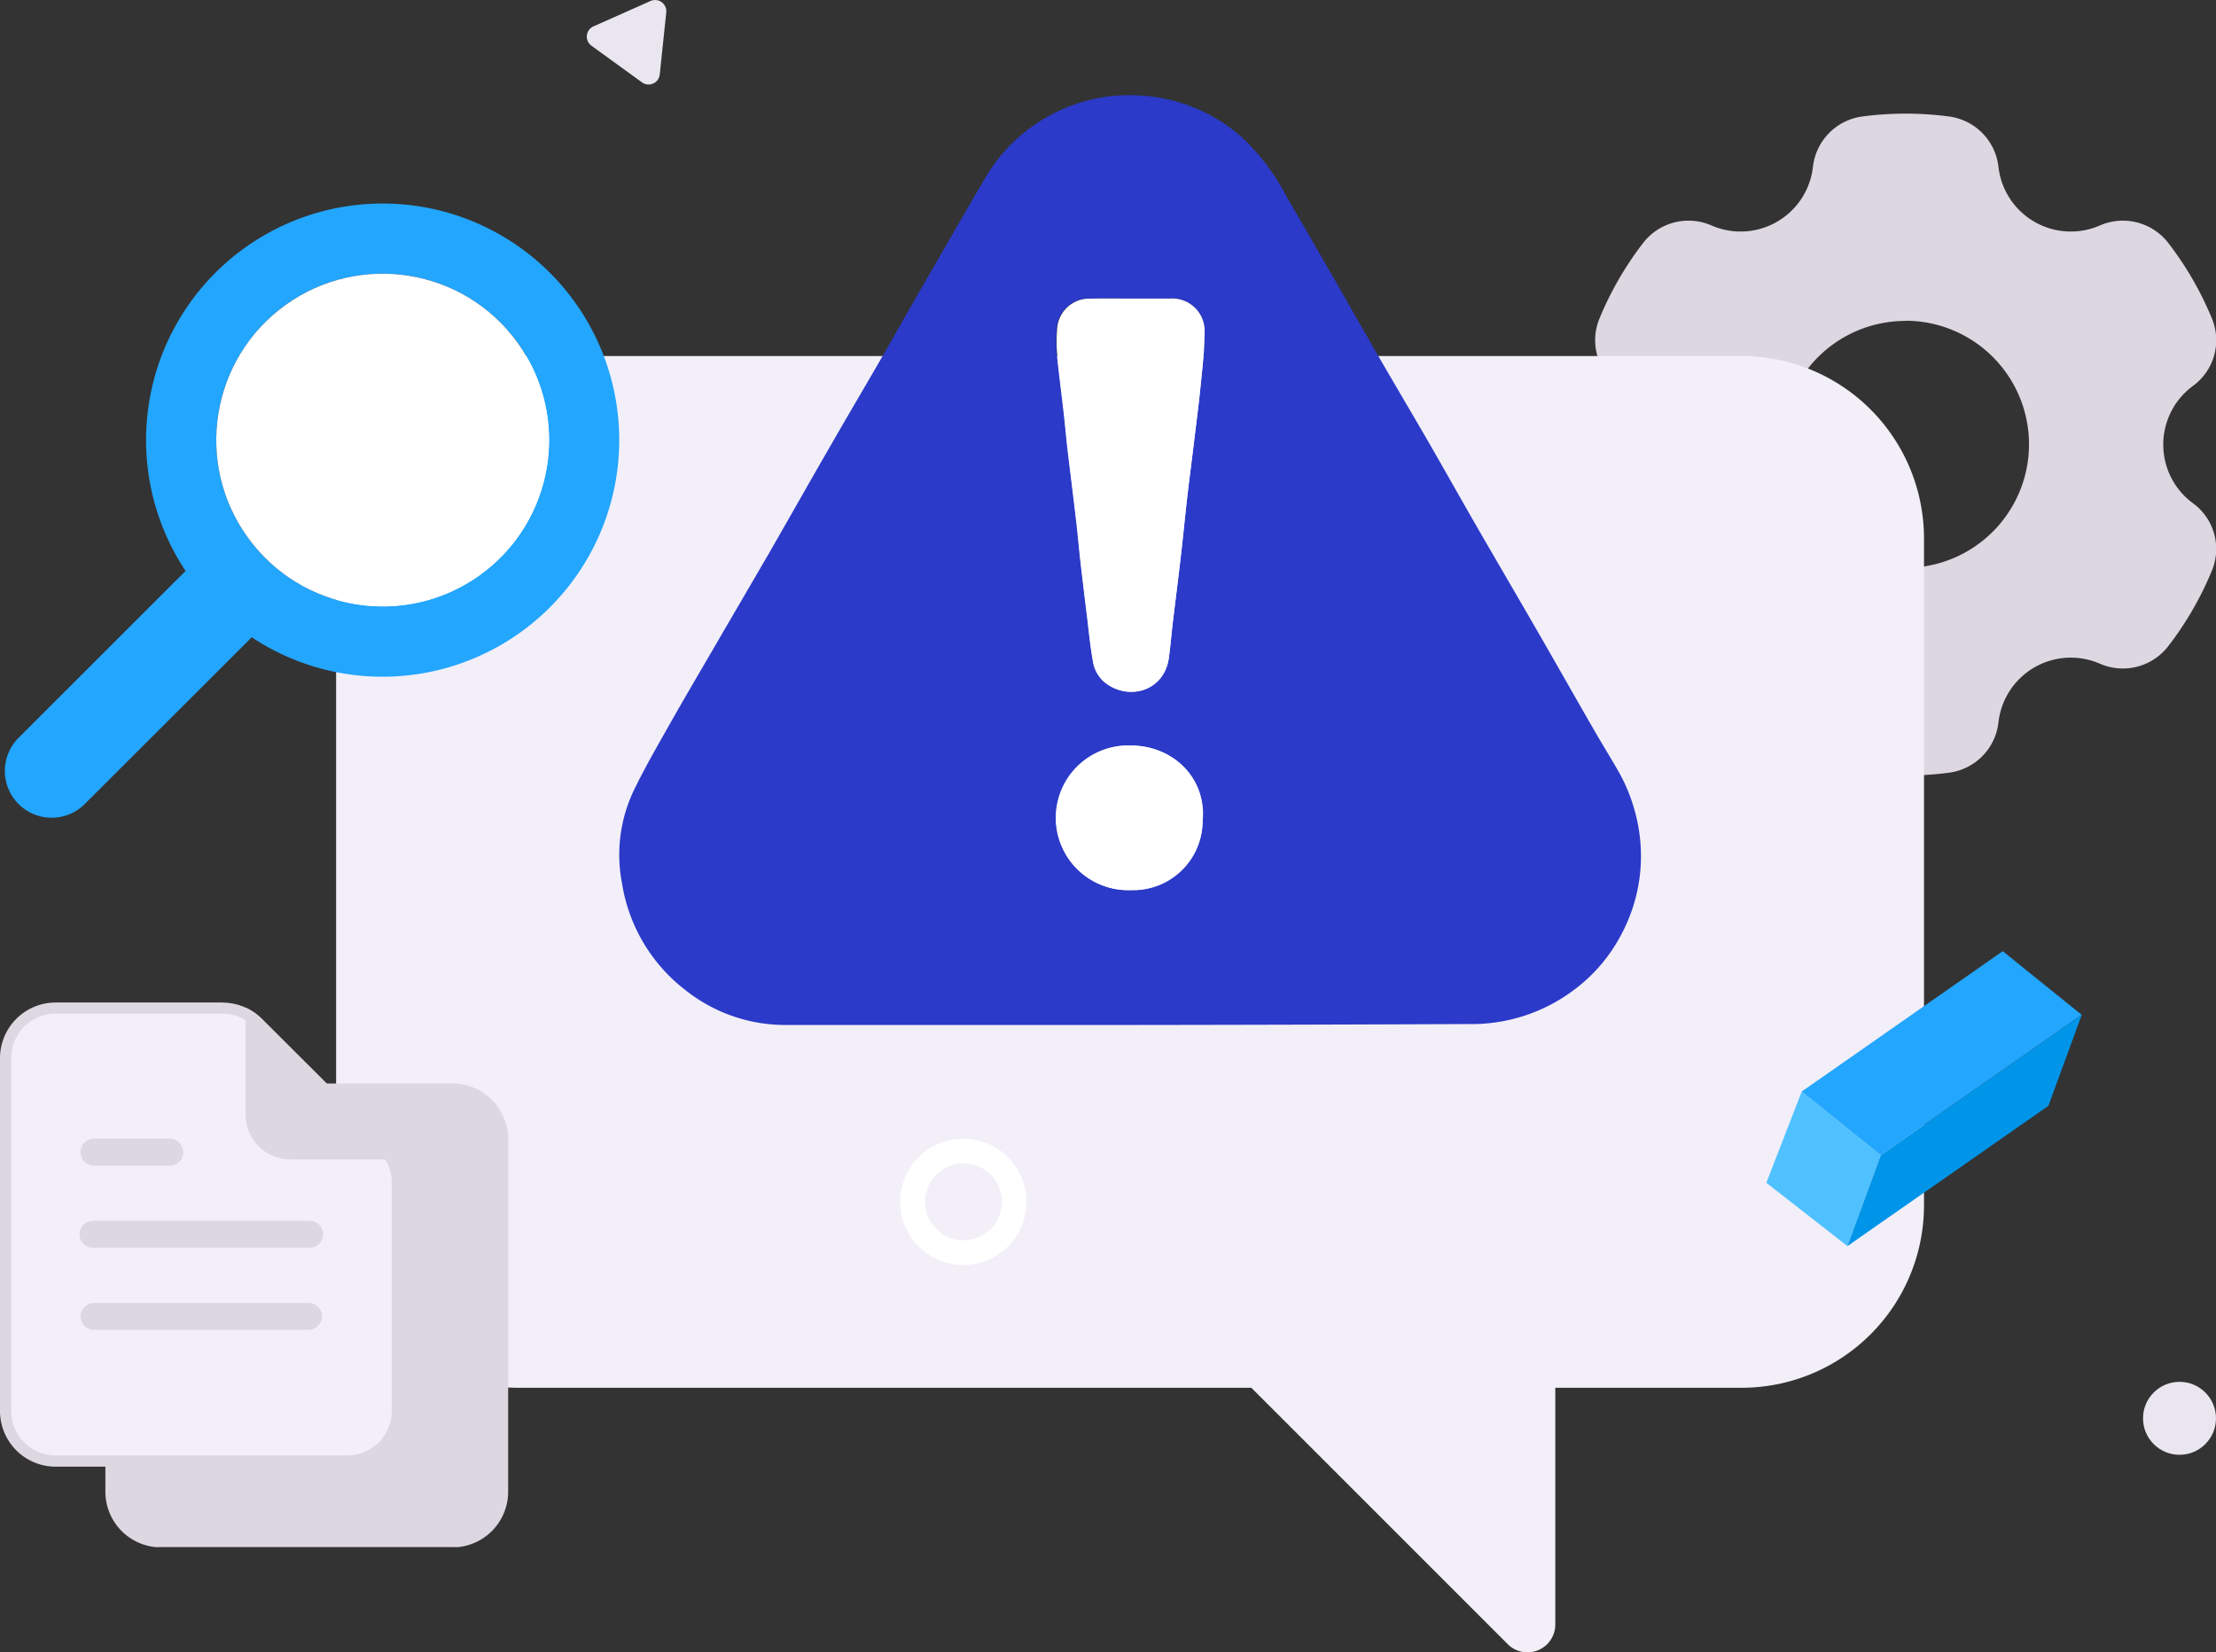 <svg xmlns="http://www.w3.org/2000/svg" viewBox="0 0 238.67 177.96"><rect x="0" y="0" width="238.67" height="177.96" fill="#333333" stroke="none"/><defs><style>.cls-1{fill:#e9e6ef;}.cls-2{fill:#ddd7e1;}.cls-3{fill:#f2eff8;}.cls-4{fill:#2b3ac8;}.cls-5{fill:#fff;}.cls-6{fill:#23a6fe;}.cls-7{fill:#50c1ff;}.cls-8{fill:#0095e8;}</style></defs><title>Asset 2</title><g id="Layer_2" data-name="Layer 2"><g id="Layer_1-2" data-name="Layer 1"><circle class="cls-1" cx="234.74" cy="152.78" r="3.93"/><path class="cls-1" d="M71.06,8l.7-6.68A1.21,1.21,0,0,0,70.06.11L63.92,2.84a1.21,1.21,0,0,0-.21,2.09l5.43,3.94A1.21,1.21,0,0,0,71.06,8Z"/><path class="cls-2" d="M174.29,41.55h0a7.85,7.85,0,0,1,0,12.64h0a6.07,6.07,0,0,0-2.08,7.18,35.21,35.21,0,0,0,4.7,8.17,6.17,6.17,0,0,0,7.38,1.94,7.84,7.84,0,0,1,10.94,6.32A6.12,6.12,0,0,0,197,81.46a6.26,6.26,0,0,0,3.63,1.78,35.72,35.72,0,0,0,9.24,0,6.16,6.16,0,0,0,5.37-5.42,7.84,7.84,0,0,1,10.94-6.32,6.17,6.17,0,0,0,7.38-1.94,35.21,35.21,0,0,0,4.7-8.17,6.09,6.09,0,0,0-2.07-7.18h0a7.84,7.84,0,0,1,0-12.64h0a6.1,6.1,0,0,0,2.07-7.19,35.42,35.42,0,0,0-4.7-8.17,6.18,6.18,0,0,0-7.38-1.93,7.84,7.84,0,0,1-10.94-6.32h0a6.18,6.18,0,0,0-5.37-5.42,35.72,35.72,0,0,0-9.24,0,6.18,6.18,0,0,0-5.37,5.42h0a7.84,7.84,0,0,1-10.94,6.32,6.18,6.18,0,0,0-7.38,1.93,35.42,35.42,0,0,0-4.7,8.17A6.08,6.08,0,0,0,174.29,41.55Zm30.93-7a13.31,13.31,0,1,1-13.31,13.31A13.31,13.31,0,0,1,205.22,34.57Z"/><path class="cls-3" d="M187.57,38.35H55.85A19.65,19.65,0,0,0,36.2,58v71.84a19.65,19.65,0,0,0,19.65,19.65h78.92l27.57,27.57a3,3,0,0,0,5.17-2.14V149.49h20.06a19.65,19.65,0,0,0,19.65-19.65V58A19.65,19.65,0,0,0,187.57,38.35Z"/><path class="cls-4" d="M121.85,110.41c-12.42,0-24.84,0-37.26,0a17.26,17.26,0,0,1-10.77-3.76A18.05,18.05,0,0,1,67,95.19a16.11,16.11,0,0,1,1.24-10c1.14-2.36,2.45-4.64,3.74-6.92,1.6-2.84,3.26-5.65,4.9-8.47,2-3.44,4-6.86,6-10.3,2.12-3.69,4.21-7.4,6.34-11.09,1.72-3,3.49-6,5.23-9,1.35-2.33,2.66-4.67,4-7,1.22-2.14,2.46-4.27,3.69-6.4,1.35-2.33,2.68-4.67,4.07-7a17.63,17.63,0,0,1,6.26-6.23,17.84,17.84,0,0,1,10.12-2.5,18,18,0,0,1,11.18,4.52,23.94,23.94,0,0,1,4.82,6.41q2.15,3.69,4.28,7.4c1.53,2.66,3.05,5.34,4.58,8,2,3.5,4.08,7,6.09,10.46,1.88,3.25,3.71,6.52,5.58,9.77,2.07,3.58,4.15,7.14,6.22,10.72s4.19,7.34,6.3,11c.79,1.38,1.64,2.74,2.44,4.13a18.84,18.84,0,0,1,2.54,7.48,17.88,17.88,0,0,1-2,10.49,17.57,17.57,0,0,1-5.23,6.07,18.29,18.29,0,0,1-11.24,3.58Q140,110.39,121.85,110.41Zm0-78.25c-1.48,0-3,0-4.44,0a3.46,3.46,0,0,0-3.59,3.29,15,15,0,0,0,0,2.68c.22,2.19.51,4.38.76,6.57.14,1.31.26,2.62.41,3.92.3,2.51.62,5,.91,7.52.17,1.43.29,2.87.45,4.3.23,2,.48,4.06.73,6.09.18,1.52.33,3.06.6,4.57A3.69,3.69,0,0,0,119,73.52c2.51,2,6.41,1,6.9-2.72.16-1.24.27-2.48.41-3.72.31-2.54.63-5.07.92-7.62.23-2,.41-3.94.64-5.91s.47-3.81.7-5.71c.25-2.07.52-4.13.73-6.2.19-1.91.39-3.82.44-5.74A3.5,3.5,0,0,0,126,32.16Zm7.71,56c.27-4.52-3.35-7.88-7.83-7.84a7.79,7.79,0,1,0,.15,15.57A7.48,7.48,0,0,0,129.52,88.14Z"/><path class="cls-5" d="M121.81,32.16H126a3.5,3.5,0,0,1,3.74,3.74c0,1.92-.25,3.83-.44,5.74-.21,2.07-.48,4.13-.73,6.2-.23,1.9-.48,3.8-.7,5.71s-.41,3.94-.64,5.91c-.29,2.55-.61,5.08-.92,7.62-.14,1.24-.25,2.48-.41,3.72-.49,3.72-4.39,4.69-6.9,2.72a3.69,3.69,0,0,1-1.28-2.41c-.27-1.51-.42-3-.6-4.57-.25-2-.5-4.06-.73-6.09-.16-1.43-.28-2.87-.45-4.3-.29-2.51-.61-5-.91-7.52-.15-1.3-.27-2.61-.41-3.92-.25-2.19-.54-4.38-.76-6.57a15,15,0,0,1,0-2.68,3.46,3.46,0,0,1,3.59-3.29C118.85,32.14,120.33,32.16,121.81,32.16Z"/><path class="cls-5" d="M129.52,88.14a7.48,7.48,0,0,1-7.68,7.73,7.79,7.79,0,1,1-.15-15.57C126.17,80.26,129.79,83.62,129.52,88.14Z"/><path class="cls-6" d="M59.23,65.42A25.48,25.48,0,1,0,20,61.52l-.37.34L2,79.48a5,5,0,0,0,7.13,7.13L26.76,69c.12-.11.23-.24.34-.36A25.48,25.48,0,0,0,59.23,65.42ZM28.54,60.07a17.92,17.92,0,1,1,25.35,0A17.95,17.95,0,0,1,28.54,60.07Z"/><circle class="cls-5" cx="41.22" cy="47.4" r="17.92" transform="translate(-19.94 33.05) rotate(-35.78)"/><polygon class="cls-7" points="194.05 117.58 202.56 124.44 198.97 134.23 190.24 127.41 194.05 117.58"/><polygon class="cls-6" points="215.7 102.46 194.05 117.58 202.56 124.44 224.21 109.32 215.7 102.46"/><polygon class="cls-8" points="198.97 134.23 202.56 124.44 224.21 109.32 220.62 119.12 198.97 134.23"/><path class="cls-2" d="M48.76,116.71H17.35a6,6,0,0,0-6,6v38a6,6,0,0,0,5.36,5.94,6.08,6.08,0,0,0,.61,0H48.76a6.08,6.08,0,0,0,.61,0,6,6,0,0,0,5.36-5.94v-38A6,6,0,0,0,48.76,116.71Z"/><path class="cls-3" d="M6,157.32A5.38,5.38,0,0,1,.6,152V114A5.38,5.38,0,0,1,6,108.59H24a5.33,5.33,0,0,1,2.23.49,5.21,5.21,0,0,1,1.57,1.09l13.43,13.41a5.26,5.26,0,0,1,1.07,1.57,5.32,5.32,0,0,1,.49,2.22V152a5.37,5.37,0,0,1-5.36,5.37Z"/><path class="cls-2" d="M24,109.19a4.69,4.69,0,0,1,2,.44,5,5,0,0,1,1.4,1L40.76,124a4.6,4.6,0,0,1,1,1.39,4.79,4.79,0,0,1,.43,2V152a4.77,4.77,0,0,1-4.76,4.77H6A4.77,4.77,0,0,1,1.21,152V114A4.77,4.77,0,0,1,6,109.19H24m0-1.2H6a6,6,0,0,0-6,6v38a6,6,0,0,0,6,6H37.39a6,6,0,0,0,6-6V127.37a5.82,5.82,0,0,0-.55-2.47,5.63,5.63,0,0,0-1.2-1.75L28.19,109.74A6,6,0,0,0,24,108Z"/><path class="cls-2" d="M42.81,124.9H31.3A4.86,4.86,0,0,1,26.44,120V108.53a6,6,0,0,1,1.75,1.21l13.42,13.41A5.63,5.63,0,0,1,42.81,124.9Z"/><path class="cls-2" d="M18.29,125.56H10.13a1.45,1.45,0,0,1,0-2.9h8.16a1.45,1.45,0,0,1,0,2.9Z"/><path class="cls-2" d="M33.23,134.4H10.13a1.45,1.45,0,1,1,0-2.89h23.1a1.45,1.45,0,1,1,0,2.89Z"/><path class="cls-2" d="M33.23,143.25H10.13a1.45,1.45,0,1,1,0-2.9h23.1a1.45,1.45,0,0,1,0,2.9Z"/><path class="cls-5" d="M103.76,125.32a4.14,4.14,0,1,1-4.13,4.14,4.14,4.14,0,0,1,4.13-4.14m0-2.66a6.8,6.8,0,1,0,6.79,6.8,6.8,6.8,0,0,0-6.79-6.8Z"/></g></g></svg>